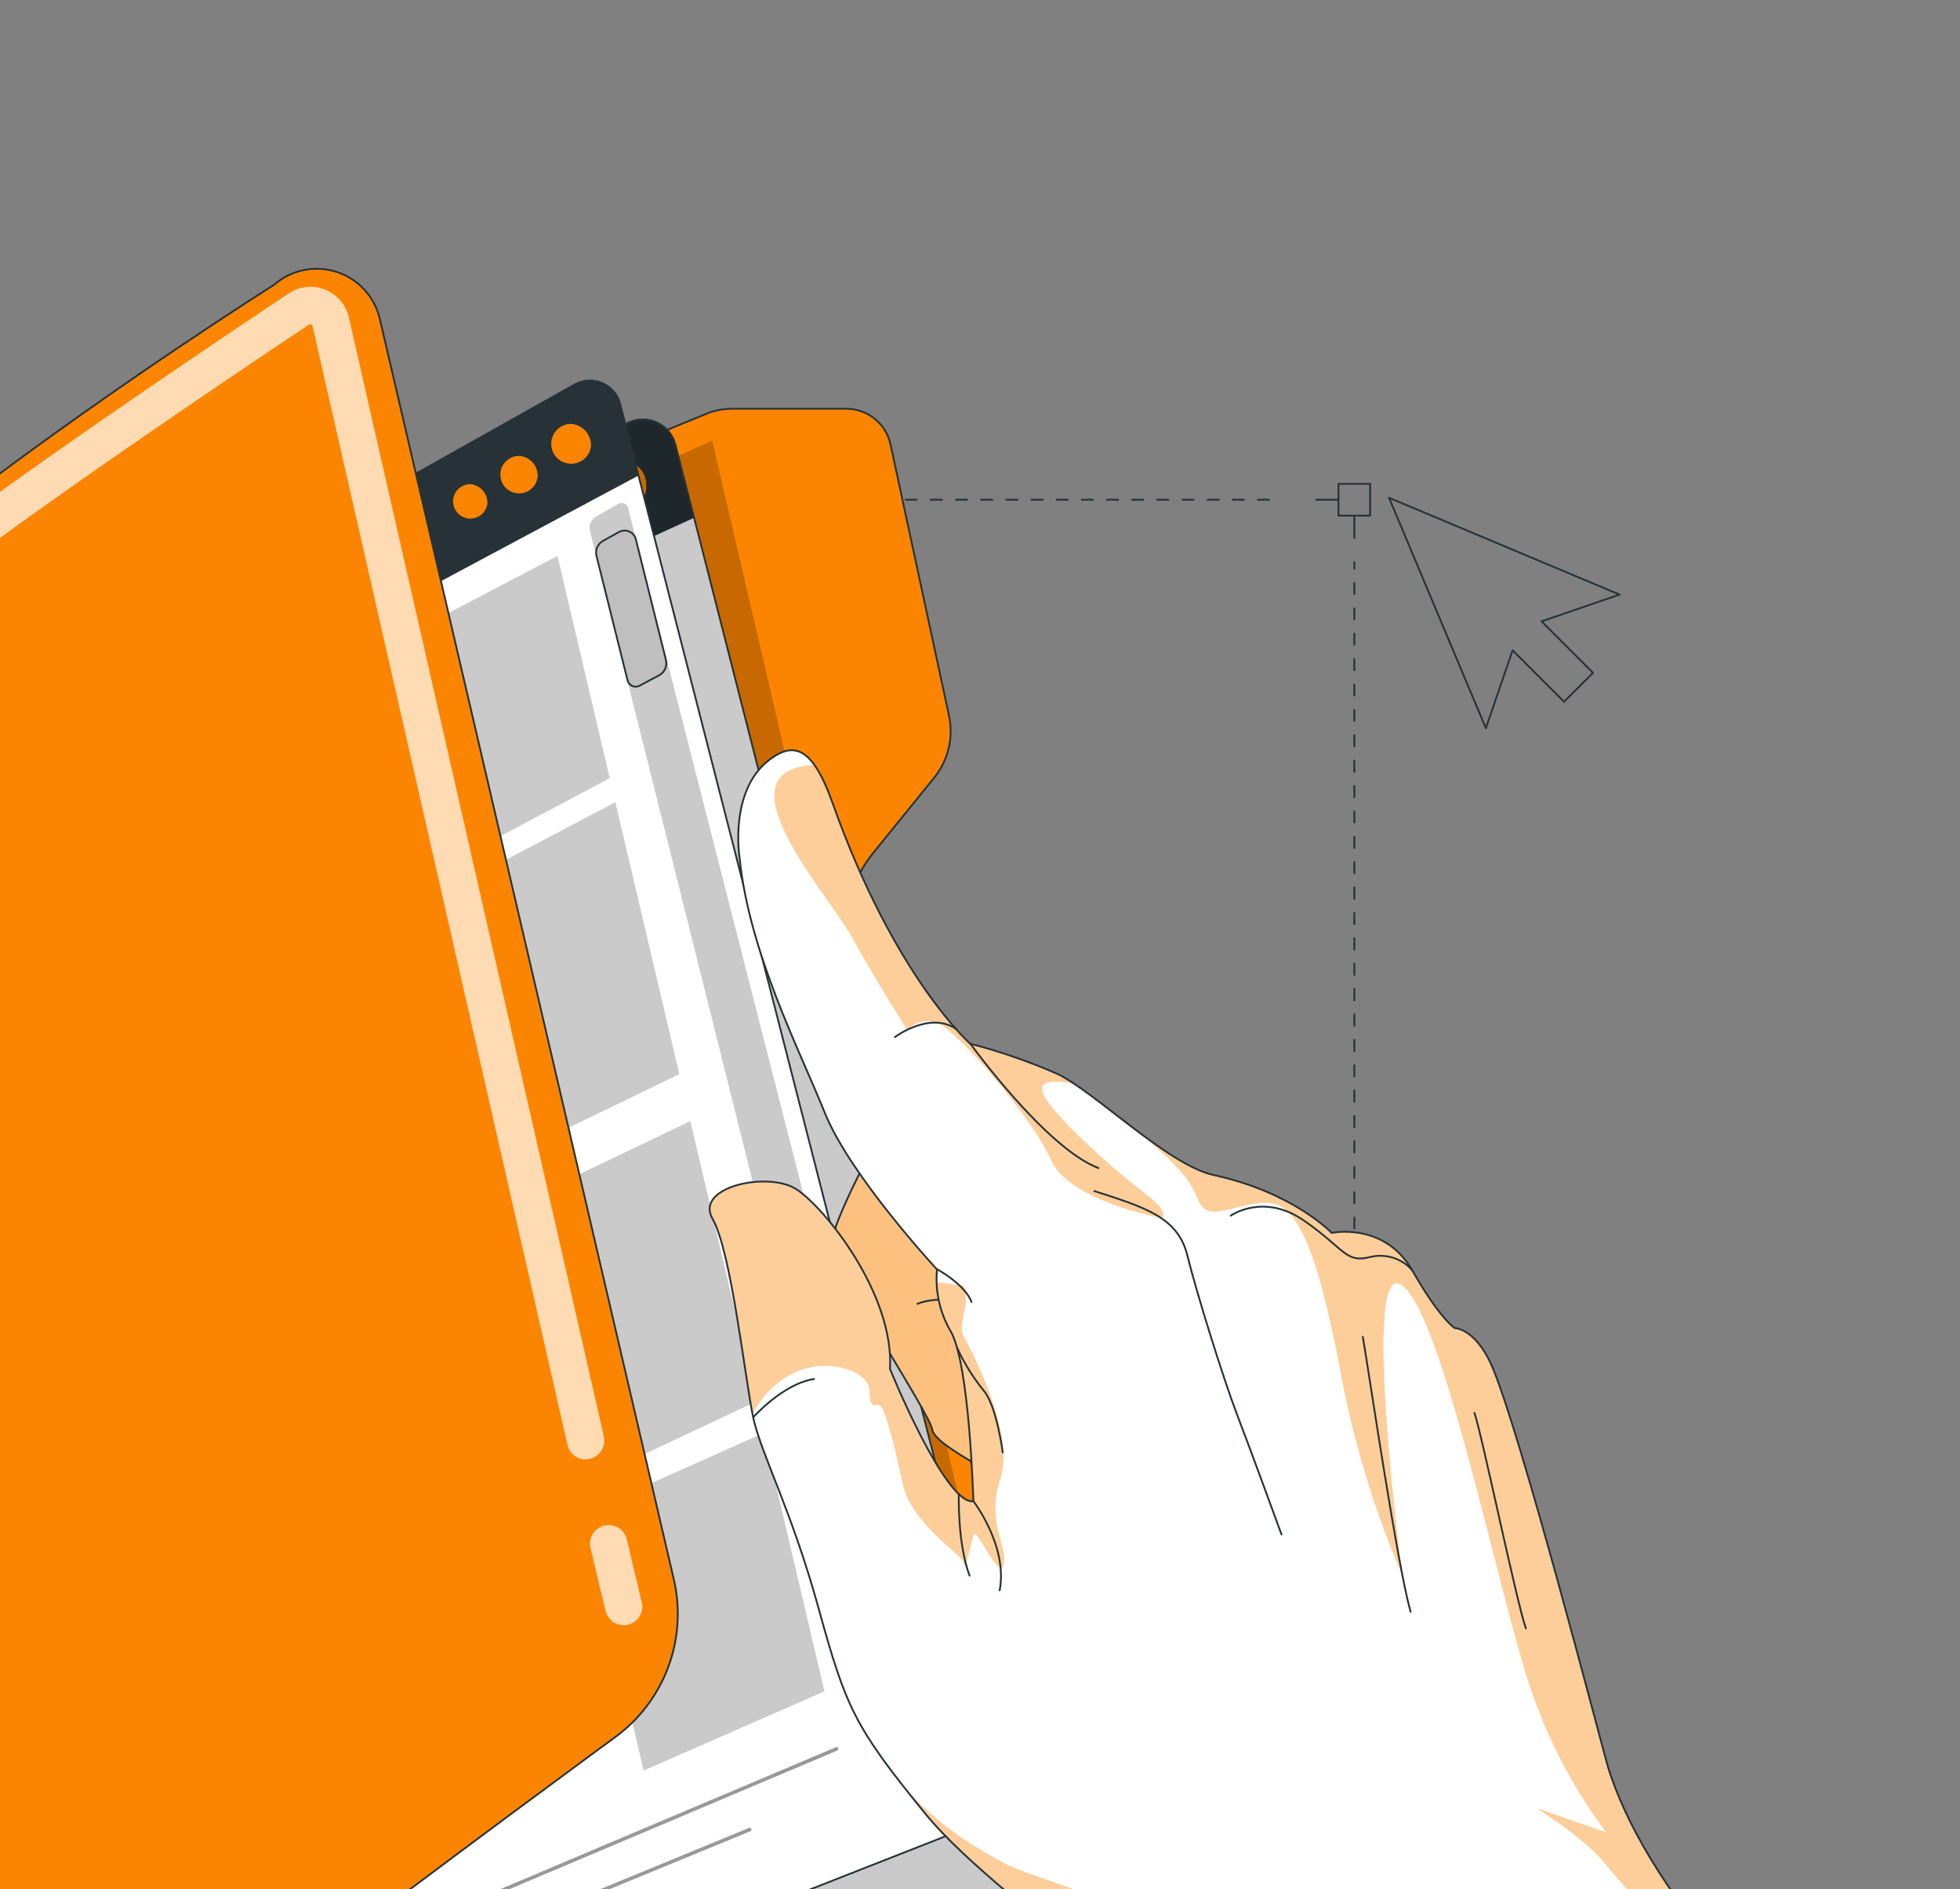 <svg width="863" height="832" viewBox="0 0 863 832" fill="none" xmlns="http://www.w3.org/2000/svg">
<rect x="0" y="0" width="863" height="832" fill="#808080" stroke="none"/>
<path d="M589.339 220.084H579.248" stroke="#263238" stroke-width="0.792" stroke-linejoin="round"/>
<path d="M559.095 220.084H-75.749" stroke="#263238" stroke-width="0.792" stroke-linejoin="round" stroke-dasharray="5.54 5.54"/>
<path d="M596.316 1011.02V247.33" stroke="#263238" stroke-width="0.792" stroke-linejoin="round" stroke-dasharray="5.59 5.59"/>
<path d="M596.316 237.153V227.062" stroke="#263238" stroke-width="0.792" stroke-linejoin="round"/>
<path d="M603.294 213.107H589.339V227.09H603.294V213.107Z" stroke="#263238" stroke-width="0.792" stroke-linejoin="round"/>
<path d="M713.085 261.861L611.597 219.219L654.239 320.735L666.003 286.397L688.664 309.059L701.408 296.315L678.746 273.653L713.085 261.861Z" stroke="#263238" stroke-width="0.792" stroke-linecap="round" stroke-linejoin="round"/>
<path d="M384.173 376.035L411.333 342.503C414.391 338.723 416.564 334.306 417.692 329.576C418.819 324.847 418.873 319.924 417.849 315.171L392.102 195.722C391.14 191.269 388.68 187.28 385.133 184.421C381.587 181.562 377.167 180.004 372.612 180.008H322.704C319.154 180.006 315.627 180.59 312.267 181.738L-170.605 379.379L-48.243 1014.8C-30.945 1040.75 451.697 873.784 451.697 873.784C459.391 871.21 465.844 865.851 469.787 858.76C473.729 851.67 474.877 843.361 473.004 835.467L374.313 419.599C372.52 412.067 372.476 404.224 374.185 396.672C375.895 389.12 379.312 382.061 384.173 376.035Z" fill="#FB8500" stroke="#263238" stroke-width="0.792" stroke-linecap="round" stroke-linejoin="round"/>
<path opacity="0.3" d="M313.564 194.049L466.372 849.046C466.372 849.046 -50.377 1041.53 -26.043 981.96C-26.043 981.96 -149.01 396.822 -138.631 394.66C-128.252 392.497 313.564 194.049 313.564 194.049Z" fill="black" fill-opacity="0.7"/>
<path d="M441.145 837.369L-4.506 978.846L-113.605 410.344L-119.804 377.995L277.208 185.89C279.175 185.05 281.301 184.646 283.439 184.705C285.577 184.764 287.677 185.286 289.595 186.234C291.512 187.181 293.202 188.533 294.547 190.196C295.893 191.858 296.863 193.793 297.39 195.866L305.607 227.984L454.753 812.084C456.203 817.241 455.594 822.759 453.055 827.475C450.517 832.192 446.247 835.739 441.145 837.369Z" fill="white"/>
<path d="M305.722 227.984L-110.405 418.446L-119.804 378.081L277.208 185.976C279.175 185.136 281.301 184.732 283.439 184.791C285.577 184.851 287.677 185.372 289.595 186.32C291.512 187.268 293.202 188.619 294.547 190.282C295.893 191.945 296.863 193.879 297.39 195.952L305.722 227.984Z" fill="#263238"/>
<path d="M284.935 213.885C285.035 215.151 284.87 216.424 284.453 217.623C284.035 218.822 283.373 219.921 282.508 220.85C281.644 221.78 280.595 222.52 279.43 223.023C278.264 223.527 277.007 223.783 275.737 223.775C273.09 223.378 270.682 222.016 268.979 219.951C267.275 217.886 266.396 215.263 266.511 212.588C266.407 211.319 266.569 210.042 266.986 208.839C267.404 207.636 268.069 206.534 268.937 205.603C269.806 204.672 270.86 203.933 272.031 203.432C273.202 202.932 274.464 202.682 275.737 202.699C278.38 203.101 280.781 204.466 282.478 206.531C284.176 208.596 285.051 211.215 284.935 213.885Z" fill="#FB8500" stroke="#263238" stroke-width="0.792" stroke-linecap="round" stroke-linejoin="round"/>
<path d="M261.091 225.649C261.162 226.828 260.991 228.008 260.588 229.119C260.185 230.229 259.559 231.244 258.749 232.103C257.938 232.962 256.961 233.646 255.876 234.113C254.791 234.58 253.622 234.82 252.441 234.817C249.966 234.475 247.708 233.221 246.108 231.302C244.508 229.382 243.682 226.934 243.792 224.438C243.721 223.259 243.892 222.078 244.295 220.968C244.698 219.858 245.324 218.843 246.134 217.984C246.945 217.125 247.922 216.441 249.007 215.974C250.092 215.507 251.261 215.267 252.441 215.27C254.914 215.618 257.169 216.873 258.767 218.792C260.366 220.71 261.194 223.154 261.091 225.649Z" fill="#FB8500" stroke="#263238" stroke-width="0.792" stroke-linecap="round" stroke-linejoin="round"/>
<path d="M238.631 235.826C238.732 236.934 238.599 238.05 238.241 239.103C237.882 240.156 237.307 241.121 236.551 241.937C235.795 242.753 234.876 243.4 233.853 243.838C232.831 244.275 231.728 244.493 230.616 244.476C228.322 244.136 226.235 242.957 224.76 241.167C223.285 239.378 222.526 237.105 222.629 234.788C222.533 233.684 222.668 232.572 223.027 231.523C223.385 230.475 223.958 229.512 224.71 228.698C225.462 227.884 226.376 227.235 227.393 226.795C228.41 226.354 229.507 226.131 230.616 226.139C232.912 226.479 235.002 227.656 236.482 229.445C237.961 231.234 238.727 233.507 238.631 235.826Z" fill="#FB8500" stroke="#263238" stroke-width="0.792" stroke-linecap="round" stroke-linejoin="round"/>
<path opacity="0.3" d="M441.145 837.369L-4.506 978.846L-113.605 410.344L-119.804 377.995L277.208 185.89C279.175 185.05 281.301 184.646 283.439 184.705C285.577 184.764 287.677 185.286 289.595 186.234C291.512 187.181 293.202 188.533 294.547 190.196C295.893 191.858 296.863 193.793 297.39 195.866L305.607 227.984L454.753 812.084C456.203 817.241 455.594 822.759 453.055 827.475C450.517 832.192 446.247 835.739 441.145 837.369Z" fill="black" fill-opacity="0.7"/>
<path d="M441.145 837.369L-4.506 978.846L-113.605 410.344L-119.804 377.995L277.208 185.89C279.175 185.05 281.301 184.646 283.439 184.705C285.577 184.764 287.677 185.286 289.595 186.234C291.512 187.181 293.202 188.533 294.547 190.196C295.893 191.858 296.863 193.793 297.39 195.866L305.607 227.984L454.753 812.084C456.203 817.241 455.594 822.759 453.055 827.475C450.517 832.192 446.247 835.739 441.145 837.369V837.369Z" stroke="#263238" stroke-width="0.792" stroke-linecap="round" stroke-linejoin="round"/>
<path d="M414.677 809.345L-24.861 981.96L-132.49 421.07L-138.602 389.182L253.047 169.341C254.888 168.306 256.943 167.711 259.053 167.601C261.162 167.491 263.268 167.869 265.207 168.706C267.146 169.543 268.865 170.816 270.232 172.426C271.598 174.037 272.575 175.941 273.085 177.99L281.158 209.532L428.199 783.281C429.486 788.527 428.824 794.061 426.337 798.855C423.85 803.649 419.706 807.377 414.677 809.345Z" fill="white" stroke="#263238" stroke-width="0.792" stroke-linecap="round" stroke-linejoin="round"/>
<path d="M281.158 209.417L-129.347 428.969L-138.602 389.182L253.047 169.341C254.888 168.306 256.943 167.711 259.053 167.601C261.162 167.491 263.268 167.869 265.207 168.706C267.146 169.543 268.865 170.816 270.232 172.426C271.598 174.037 272.575 175.941 273.085 177.99L281.158 209.417Z" fill="#263238"/>
<path d="M260.601 196.788C260.347 198.533 259.596 200.168 258.439 201.498C257.282 202.829 255.767 203.798 254.074 204.292C252.381 204.785 250.582 204.782 248.891 204.282C247.201 203.781 245.689 202.806 244.537 201.471C243.385 200.136 242.641 198.498 242.394 196.752C242.146 195.007 242.406 193.227 243.142 191.624C243.877 190.022 245.058 188.665 246.544 187.714C248.029 186.764 249.756 186.261 251.519 186.265C254.113 186.471 256.521 187.692 258.221 189.662C259.921 191.631 260.776 194.192 260.601 196.788Z" fill="#FB8500" stroke="#263238" stroke-width="0.792" stroke-linecap="round" stroke-linejoin="round"/>
<path d="M237.132 210.137C236.92 211.794 236.233 213.355 235.153 214.63C234.073 215.905 232.647 216.84 231.048 217.322C229.448 217.804 227.743 217.812 226.139 217.346C224.534 216.88 223.099 215.959 222.007 214.695C220.915 213.43 220.212 211.877 219.984 210.222C219.756 208.567 220.012 206.881 220.721 205.368C221.43 203.855 222.562 202.581 223.981 201.697C225.399 200.814 227.043 200.361 228.713 200.392C231.116 200.584 233.346 201.714 234.922 203.538C236.497 205.362 237.291 207.732 237.132 210.137Z" fill="#FB8500" stroke="#263238" stroke-width="0.792" stroke-linecap="round" stroke-linejoin="round"/>
<path d="M214.989 221.958C214.768 223.473 214.117 224.892 213.112 226.046C212.108 227.201 210.793 228.043 209.324 228.472C207.855 228.9 206.293 228.898 204.825 228.465C203.358 228.031 202.045 227.185 201.044 226.028C200.044 224.87 199.397 223.449 199.18 221.934C198.964 220.419 199.188 218.873 199.824 217.482C200.461 216.09 201.485 214.911 202.773 214.084C204.06 213.257 205.559 212.818 207.089 212.819C209.338 213.01 211.423 214.073 212.899 215.781C214.375 217.488 215.125 219.705 214.989 221.958Z" fill="#FB8500" stroke="#263238" stroke-width="0.792" stroke-linecap="round" stroke-linejoin="round"/>
<path opacity="0.3" d="M276.516 223.602L406.028 730.491C406.281 731.497 406.171 732.561 405.717 733.494C405.264 734.427 404.496 735.171 403.548 735.594L391.727 740.813C391.153 741.067 390.529 741.193 389.901 741.182C389.273 741.17 388.654 741.022 388.089 740.748C387.524 740.474 387.025 740.079 386.628 739.593C386.23 739.106 385.944 738.538 385.788 737.929L259.794 233.952C259.477 232.684 259.588 231.346 260.11 230.147C260.631 228.948 261.533 227.955 262.677 227.321L272.422 221.843C272.8 221.647 273.217 221.538 273.643 221.523C274.069 221.507 274.493 221.587 274.885 221.755C275.276 221.923 275.625 222.176 275.908 222.495C276.19 222.815 276.397 223.193 276.516 223.602Z" fill="black" fill-opacity="0.7"/>
<path d="M265.416 238.248L272.566 234.298C273.25 233.922 274.011 233.708 274.791 233.672C275.571 233.636 276.349 233.779 277.065 234.091C277.781 234.403 278.415 234.875 278.92 235.471C279.425 236.067 279.786 236.77 279.976 237.527L293.209 290.635C293.537 291.916 293.431 293.269 292.91 294.484C292.388 295.699 291.48 296.708 290.326 297.353L281.677 301.966C281.173 302.244 280.611 302.401 280.036 302.423C279.461 302.446 278.889 302.334 278.365 302.095C277.842 301.857 277.381 301.5 277.019 301.052C276.658 300.604 276.407 300.078 276.285 299.515L262.619 244.735C262.329 243.497 262.445 242.199 262.948 241.031C263.452 239.863 264.317 238.888 265.416 238.248Z" fill="#BFBFBF" stroke="#263238" stroke-width="0.792" stroke-linecap="round" stroke-linejoin="round"/>
<path opacity="0.4" d="M330.056 805.77L46.872 922.394" stroke="black" stroke-width="1.584" stroke-linecap="round" stroke-linejoin="round"/>
<path opacity="0.4" d="M368.345 770.221L8.612 922.394" stroke="black" stroke-width="1.584" stroke-linecap="round" stroke-linejoin="round"/>
<path opacity="0.3" d="M332.997 617.211L303.964 493.754L225.311 531.35L254.056 654.375L332.997 617.211Z" fill="black" fill-opacity="0.7"/>
<path opacity="0.3" d="M193.221 394.198L220.554 511.082L299.12 473.053L270.951 353.286L193.221 394.198Z" fill="black" fill-opacity="0.7"/>
<path opacity="0.3" d="M268.472 342.705L245.464 244.822L167.821 285.503L190.828 383.906L268.472 342.705Z" fill="black" fill-opacity="0.7"/>
<path opacity="0.3" d="M256.91 666.571L283.378 779.764L363.011 744.878L336.255 631.079L256.91 666.571Z" fill="black" fill-opacity="0.7"/>
<path d="M-170.605 379.379L-48.243 1014.8C-9.061 970.082 270.692 765.175 270.692 765.175C281.331 757.457 289.474 746.788 294.112 734.489C298.749 722.19 299.679 708.801 296.785 695.979L167.244 140.509C166.14 135.692 163.804 131.245 160.463 127.603C157.123 123.962 152.894 121.251 148.19 119.736C143.486 118.221 138.469 117.955 133.632 118.963C128.794 119.972 124.302 122.22 120.595 125.488C120.595 125.488 -139.64 288.934 -170.605 379.379Z" fill="#FB8500" stroke="#263238" stroke-width="0.792" stroke-linecap="round" stroke-linejoin="round"/>
<g opacity="0.7">
<path d="M274.613 715.758C272.773 715.756 270.988 715.135 269.544 713.995C268.1 712.855 267.083 711.262 266.655 709.472C264.426 700.4 262.254 691.309 260.139 682.198C259.821 681.125 259.726 679.998 259.858 678.887C259.991 677.776 260.349 676.704 260.911 675.736C261.473 674.768 262.227 673.925 263.126 673.259C264.025 672.593 265.051 672.118 266.14 671.862C267.23 671.606 268.36 671.576 269.461 671.772C270.563 671.969 271.613 672.389 272.547 673.006C273.48 673.622 274.278 674.423 274.891 675.36C275.504 676.296 275.92 677.347 276.112 678.45C278.246 687.532 280.379 696.585 282.57 705.609C282.828 706.656 282.877 707.744 282.714 708.809C282.55 709.875 282.178 710.898 281.618 711.82C281.058 712.741 280.322 713.543 279.451 714.179C278.58 714.816 277.593 715.274 276.545 715.527C275.911 715.675 275.263 715.752 274.613 715.758Z" fill="white"/>
</g>
<g opacity="0.7">
<path d="M257.862 642.756C256.005 642.756 254.204 642.126 252.753 640.968C251.302 639.811 250.287 638.194 249.875 636.384L137.634 143.651C137.607 143.488 137.536 143.335 137.43 143.208C137.323 143.081 137.185 142.985 137.028 142.931C136.887 142.852 136.728 142.811 136.567 142.811C136.406 142.811 136.247 142.852 136.106 142.931C107.274 162.133 9.794 227.523 -35.414 263.678C-64.245 287.637 -90.569 315.2 -120.842 352.854C-122.203 354.548 -124.181 355.631 -126.341 355.866C-128.501 356.102 -130.666 355.469 -132.36 354.108C-134.054 352.747 -135.138 350.769 -135.373 348.609C-135.608 346.449 -134.975 344.283 -133.614 342.59C-102.649 304.013 -75.547 275.758 -45.764 250.963C-1.191 215.298 89.917 154.002 127.024 129.293C129.365 127.706 132.059 126.717 134.871 126.413C137.684 126.108 140.527 126.498 143.154 127.548C145.78 128.598 148.109 130.276 149.936 132.435C151.764 134.594 153.034 137.168 153.635 139.932L265.877 632.636C266.116 633.689 266.145 634.778 265.962 635.842C265.78 636.905 265.39 637.923 264.814 638.836C264.238 639.749 263.489 640.54 262.607 641.163C261.726 641.786 260.731 642.229 259.678 642.468C259.086 642.635 258.476 642.732 257.862 642.756Z" fill="white"/>
</g>
<path d="M388.469 497.502C388.469 497.502 365.865 538.789 366.096 548.131C366.327 557.472 409.343 622.286 410.497 629.638C411.65 636.99 442.759 651.175 454.119 658.7C465.479 666.225 479.837 611.675 477.963 572.407C476.089 533.138 388.469 497.502 388.469 497.502Z" fill="white"/>
<path opacity="0.5" d="M388.469 497.502C388.469 497.502 365.865 538.789 366.096 548.131C366.327 557.472 409.343 622.286 410.497 629.638C411.65 636.99 442.759 651.175 454.119 658.7C465.479 666.225 479.837 611.675 477.963 572.407C476.089 533.138 388.469 497.502 388.469 497.502Z" fill="#FB8500"/>
<path d="M388.469 497.502C388.469 497.502 365.865 538.789 366.096 548.131C366.327 557.472 409.343 622.286 410.497 629.638C411.65 636.99 442.759 651.175 454.119 658.7C465.479 666.225 479.837 611.675 477.963 572.407C476.089 533.138 388.469 497.502 388.469 497.502Z" stroke="#263238" stroke-width="0.792" stroke-linecap="round" stroke-linejoin="round"/>
<path d="M403.923 574.223C403.923 574.223 426.123 564.132 450.284 591.032" stroke="#263238" stroke-width="0.792" stroke-linecap="round" stroke-linejoin="round"/>
<path d="M862 958.174L726.491 1111.21C726.491 1111.21 704.205 1083.45 676.324 1049.51C636.681 1001.34 585.764 940.702 571.348 929.66C553.761 916.138 439.444 837.975 407.844 799.254C403.318 793.69 399.368 788.788 395.879 784.291C375.034 757.419 370.882 745.887 360.532 708.406C348.451 664.582 335.131 640.392 331.7 624.189C331.7 623.698 331.498 623.208 331.412 622.66C327.923 604.698 321.811 550.581 313.853 536.829C305.665 522.643 338.187 515.782 350.585 523.681C362.982 531.581 393.832 569.812 391.958 602.911C391.958 602.911 416.263 662.794 428.661 661.18C428.661 661.18 427.046 601.181 418.8 586.534C414.977 579.837 412.803 572.326 412.457 564.622C412.335 562.766 412.393 560.903 412.63 559.058C412.63 559.058 374.428 517.829 363.184 490.064C351.94 462.299 329.912 419.57 325.703 377.995C325.703 377.995 320.744 348.097 338.879 334.546C345.77 329.385 352.142 327.915 358.571 336.852C362.005 342.083 364.712 347.758 366.615 353.719C393.746 430.296 427.161 459.646 427.161 459.646C440.261 463.058 453.073 467.493 465.479 472.909C468.201 474.265 470.822 475.817 473.321 477.551C480.442 482.337 489.092 489.256 498.03 496.061C510.889 505.835 524.295 515.291 534.358 517.511C569.446 525.123 586.254 542.941 586.254 542.941C586.254 542.941 609.55 537.982 621.861 559.663C633.827 580.653 640.4 584.833 640.4 584.833C640.4 584.833 649.194 584.833 656.258 600.345C668.713 627.562 706.136 772.527 707.982 778.38C723.032 826.327 767.778 877.792 818.983 922.884C833.14 935.224 847.556 947.016 862 958.174Z" fill="white"/>
<path opacity="0.4" d="M511.177 536.339C511.177 536.339 470.64 529.044 462.653 510.65C454.667 492.255 420.732 452.986 412.601 450.449C410.334 449.685 407.897 449.571 405.568 450.122C403.239 450.672 401.111 451.864 399.425 453.563C399.425 453.563 385.356 431.363 374.774 412.19C364.741 393.968 315.093 339.332 358.542 336.853C361.977 342.084 364.683 347.758 366.586 353.719C393.717 430.296 427.133 459.646 427.133 459.646C440.232 463.058 453.044 467.493 465.45 472.909C468.172 474.266 470.793 475.817 473.292 477.551C472.254 477.291 455.993 473.255 459.251 481.559C462.509 489.862 488.948 514.081 502.844 524.575C516.741 535.07 511.177 536.339 511.177 536.339Z" fill="#FB8500"/>
<path opacity="0.4" d="M819.185 922.913C796.264 910.371 761.521 889.641 749.989 873.352C732.171 848.268 718.937 835.697 707.059 821.166C695.18 806.635 672.691 794.757 677.967 796.717C683.244 798.678 707.116 806.952 707.116 806.952C693.719 788.913 683.034 769.01 675.401 747.876C661.533 710.885 636.277 580.653 617.508 566.237C598.738 551.821 617.508 693.903 617.508 693.903C605.539 666.113 596.598 637.114 590.838 607.408C582.189 560.701 574.404 537.78 564.255 531.466C554.107 525.152 534.674 538.443 529.369 531.466C524.064 524.489 530.061 521.923 498.173 496.147C511.032 505.921 524.439 515.378 534.501 517.598C569.589 525.21 586.398 543.027 586.398 543.027C586.398 543.027 609.694 538.068 622.005 559.75C633.97 580.739 640.544 584.92 640.544 584.92C640.544 584.92 649.338 584.92 656.401 600.431C668.857 627.648 706.28 772.614 708.125 778.467C723.175 826.356 767.98 877.82 819.185 922.913Z" fill="#FB8500"/>
<path opacity="0.4" d="M442.009 688.743C440.51 697.392 429.612 671.847 428.631 675.797C427.651 679.747 424.682 692.779 424.509 688.743C424.336 684.706 401.213 671.847 397.234 652.674C393.255 633.501 390.631 625.342 388.584 620.527C386.537 615.712 383.078 623.727 382.818 612.108C382.616 601.7 349.114 590.744 331.267 622.661C327.778 604.698 321.666 550.581 313.709 536.829C305.52 522.644 338.043 515.782 350.44 523.682C362.838 531.581 393.688 569.812 391.814 602.911C391.814 602.911 416.119 662.794 428.516 661.18C428.516 661.18 426.902 601.181 418.656 586.535C414.832 579.837 412.658 572.326 412.313 564.622L424.393 566.266C427.651 573.416 421.279 583.565 424.393 588.755C427.507 593.944 447.055 631.483 440.568 650.944C434.081 670.406 443.509 680.093 442.009 688.743Z" fill="#FB8500"/>
<path opacity="0.4" d="M676.238 1049.51C636.594 1001.34 585.678 940.702 571.262 929.66C553.674 916.138 439.357 837.975 407.758 799.254C403.231 793.69 399.281 788.789 395.792 784.291C412.63 804.848 433.274 815.66 442.154 820.503C458.011 829.153 503.94 836.476 536.001 871.247C551.57 888.142 560.45 900.453 579.594 921.587C598.738 942.721 626.503 944.047 643.024 973.138C651.298 987.727 665.051 1020.57 676.238 1049.51Z" fill="#FB8500"/>
<path d="M726.405 1111.21C726.405 1111.21 595.797 948.487 571.262 929.573C553.674 916.08 439.357 837.889 407.757 799.168C376.158 760.447 372.525 752.172 360.445 708.377C348.364 664.582 335.073 640.392 331.613 624.16C328.153 607.927 321.954 550.985 313.766 536.829C305.578 522.672 338.1 515.782 350.498 523.653C362.895 531.524 393.745 569.783 391.871 602.911C391.871 602.911 416.176 662.794 428.574 661.179C428.574 661.179 426.959 601.181 418.713 586.534C413.832 578.258 411.683 568.654 412.572 559.087C412.572 559.087 374.313 517.829 363.155 490.064C351.997 462.299 329.883 419.57 325.674 377.995C325.674 377.995 320.743 348.126 338.879 334.546C348.624 327.251 357.273 327.338 366.615 353.719C393.774 430.296 427.161 459.646 427.161 459.646C440.261 463.058 453.072 467.492 465.478 472.909C481.624 480.492 514.492 513.273 534.444 517.511C569.503 525.152 586.341 542.97 586.341 542.97C586.341 542.97 609.637 538.011 621.948 559.692C633.884 580.682 640.486 584.891 640.486 584.891C640.486 584.891 649.136 584.891 656.344 600.374C668.799 627.591 706.222 772.556 708.068 778.409C727.241 839.445 794.563 906.162 861.884 958.174" stroke="#263238" stroke-width="0.792" stroke-linecap="round" stroke-linejoin="round"/>
<path d="M427.248 459.646C427.248 459.646 460.433 505.604 483.671 514.427" stroke="#263238" stroke-width="0.792" stroke-linecap="round" stroke-linejoin="round"/>
<path d="M481.855 524.575C504.228 531.754 518.673 536.108 522.796 552.888C526.919 569.668 538.884 607.899 544.65 622.891C550.417 637.883 564.256 675.797 564.256 675.797" stroke="#263238" stroke-width="0.792" stroke-linecap="round" stroke-linejoin="round"/>
<path d="M428.632 661.18C428.632 661.18 443.855 680.987 440.164 700.391" stroke="#263238" stroke-width="0.792" stroke-linecap="round" stroke-linejoin="round"/>
<path d="M422.173 657.979C422.173 657.979 421.51 679.516 426.902 693.932" stroke="#263238" stroke-width="0.792" stroke-linecap="round" stroke-linejoin="round"/>
<path d="M412.63 559C412.63 559 424.854 565.574 427.766 573.416" stroke="#263238" stroke-width="0.792" stroke-linecap="round" stroke-linejoin="round"/>
<path d="M421.51 593.771C424.532 600.326 428.347 606.484 432.87 612.108C438.78 618.595 441.519 639.671 441.519 639.671" stroke="#263238" stroke-width="0.792" stroke-linecap="round" stroke-linejoin="round"/>
<path d="M331.671 624.16C331.671 624.16 344.847 609.34 358.456 607.322" stroke="#263238" stroke-width="0.792" stroke-linecap="round" stroke-linejoin="round"/>
<path d="M394.034 456.734C394.034 456.734 409.372 445.202 420.991 453.188" stroke="#263238" stroke-width="0.792" stroke-linecap="round" stroke-linejoin="round"/>
<path d="M649.194 622.228C652.25 630.618 667.934 706.387 671.856 717.142" stroke="#263238" stroke-width="0.792" stroke-linecap="round" stroke-linejoin="round"/>
<path d="M541.94 535.387C541.94 535.387 556.356 525.065 574.404 537.722C592.453 550.379 592.482 556.492 603.611 553.522C606.957 552.763 610.447 552.937 613.7 554.025C616.954 555.113 619.847 557.073 622.063 559.692" stroke="#263238" stroke-width="0.792" stroke-linecap="round" stroke-linejoin="round"/>
<path d="M600.064 588.755C602.948 605.736 615.172 688.858 621.083 709.847" stroke="#263238" stroke-width="0.792" stroke-linecap="round" stroke-linejoin="round"/>
</svg>
